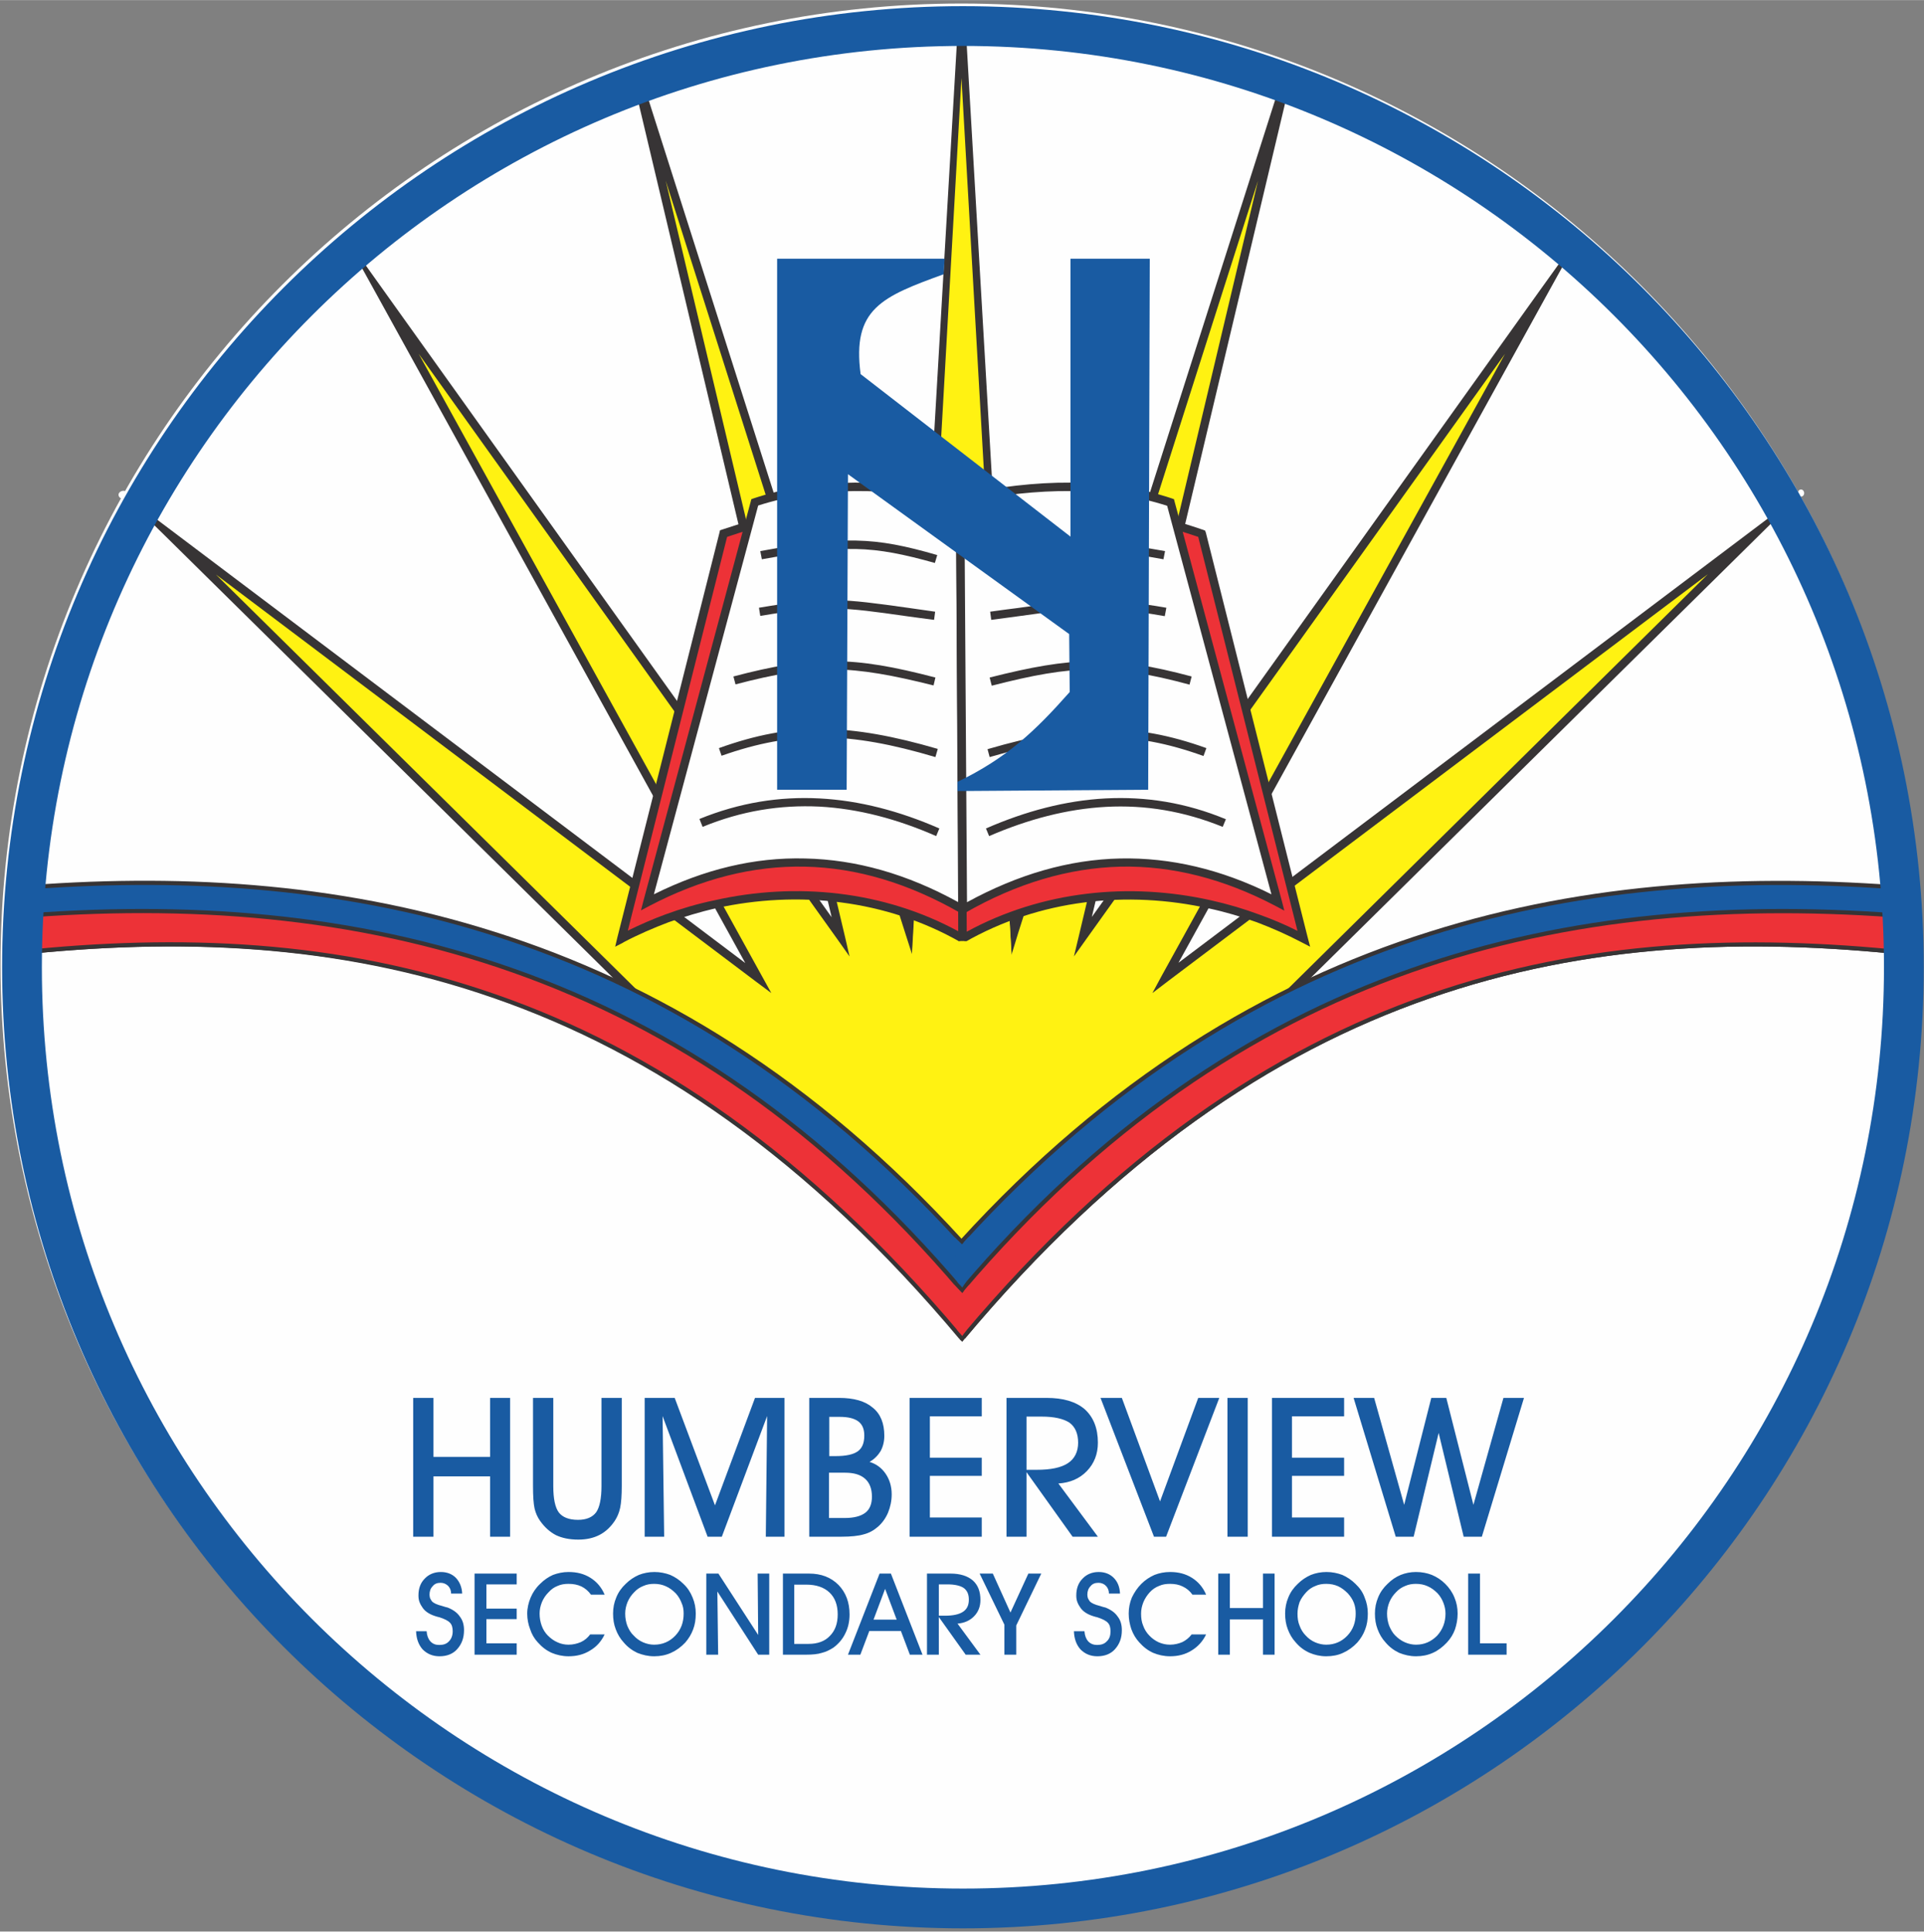 <svg clip-rule="evenodd" fill-rule="evenodd" height="704" image-rendering="optimizeQuality" shape-rendering="geometricPrecision" text-rendering="geometricPrecision" viewBox="0 0 7306 7333" width="701.333" xmlns="http://www.w3.org/2000/svg"><rect x="0" y="0" width="7306" height="7333" fill="#808080" stroke="none"/><path d="M3651 13c2014 0 3648 1634 3648 3648 0 2015-1634 3649-3648 3649C1636 7310 2 5676 2 3661 2 1647 1636 13 3651 13z" fill="#fefefe"/><path d="M3651 104l200 3435L4889 282l-777 3274 1747-2443-1434 2599 2240-1688-1884 1860-1128 935z" fill="#fff212"/><path d="M3667 103l195 3349L4874 279v-2l31 9-759 3195 1700-2377 158-220-131 237-1398 2534 2180-1643 190-143-169 167-1884 1859-1 1-1127 935-26 22v-34l-2-4714v-1zm169 3436L3667 651l2 4134 1102-913 1714-1692-2050 1545-59 45 35-65 1304-2362-1590 2222-47 66 19-79 680-2866-911 2857-25 82z" fill="#373435" fill-rule="nonzero"/><path d="M3653 104l-200 3435L2415 282l777 3274-1747-2442 1434 2599L640 2025l1884 1859 1127 935z" fill="#fff212"/><path d="M3669 105l-2 4714v34l-26-21-1127-936-1-1L629 2036l-170-167 190 143 2181 1644-1398-2535-131-237 157 220 1700 2378-758-3196 30-8 1 1 1011 3174 195-3350 32 1zm-32 547l-168 2888-5 85-26-81-910-2858 680 2867 18 78-46-65-1590-2223 1303 2362 36 65-59-44L820 2181l1714 1691 1101 914z" fill="#373435" fill-rule="nonzero"/><path d="M3651 296l190 3325-160 1158-28 40-39-47-151-1150z" fill="#fff212"/><path d="M3656 3563l9-1669c-292-62-680 52-917 131l-388 1539c399-211 897-229 1296-1z" fill="#ed3237"/><path d="M3640 3536l9-1629c-141-27-304-14-460 16-159 29-311 76-428 115l-377 1495c47-23 95-44 144-62 60-22 121-40 184-53 310-70 643-37 928 118zm41-1642l-10 1669v27l-23-13c-283-162-618-198-930-129-60 14-120 32-179 53-58 22-116 47-171 76l-1 1-31 16 8-34 388-1538 2-9 9-3c119-39 276-88 440-119 165-31 337-44 485-13l13 3z" fill="#373435" fill-rule="nonzero"/><path d="M3655 3452c3-520 7-1039 10-1558-292-62-562-66-799 13l-408 1518c399-210 798-201 1197 27z" fill="#fefefe"/><g fill="#373435" fill-rule="nonzero"><path d="M3639 3425l10-1518c-140-29-275-44-404-43s-251 18-366 55l-396 1476c191-95 382-141 574-136 194 4 388 59 582 166zm42-1531l-11 1558v27l-23-13c-197-113-394-172-591-176-196-4-393 46-590 149l-32 17 9-35 408-1518 2-8 8-3c120-40 249-59 384-60s276 15 423 46l13 3z"/><path d="M2656 3109c152-62 304-86 456-78s304 48 455 114l-12 29c-148-65-296-104-444-112-148-7-295 16-443 77zm74-269c139-50 263-74 394-73 131 2 269 27 437 76l-9 31c-165-49-300-74-428-75-127-1-248 22-384 70zm55-272c151-40 264-59 379-58 115 0 231 21 388 62l-7 30c-156-39-270-60-382-61-111-1-222 18-370 57zm97-261c252-43 321-34 564 0 33 5 68 10 105 15l-4 31c-41-5-74-10-105-14-239-34-307-43-555-1zm5-215c158-29 266-42 364-40 99 2 187 20 308 55l-9 30c-118-33-205-51-300-53-96-2-201 11-357 39z"/></g><path d="M3655 3563l-9-1669c292-61 680 53 917 132l388 1538c-399-210-897-228-1296-1z" fill="#ed3237"/><path d="M3639 3563l-9-1669v-13l13-2c148-31 320-18 485 13 164 31 321 79 440 119l8 3 3 8 387 1538 9 34-31-16-2-1c-55-29-112-54-170-76-59-21-119-39-180-52-312-70-646-34-929 128l-23 14zm23-1656l9 1630c285-155 617-189 928-119 63 14 124 32 183 54 50 18 98 38 145 62l-377-1496c-117-39-269-85-428-115-157-30-319-43-460-16z" fill="#373435" fill-rule="nonzero"/><path d="M3656 3452c-3-519-7-1039-10-1558 292-61 562-66 799 13 136 507 272 1013 407 1519-398-211-797-202-1196 26z" fill="#fefefe"/><path d="M3640 3452l-10-1558v-13l13-2c147-31 288-48 423-47s264 20 384 60l8 3 2 8 408 1519 9 35-32-17c-197-104-394-154-590-150-197 5-394 63-591 176l-23 13zm22-1545l10 1518c194-106 388-162 582-166 191-4 383 41 574 136l-396-1475c-115-37-237-55-366-56s-264 14-404 43z" fill="#373435" fill-rule="nonzero"/><path d="M4643 3139c-148-60-295-84-443-76s-296 47-444 111l-12-29c151-66 303-106 454-114 153-8 305 16 457 79zm-73-269c-136-49-256-72-383-71-128 1-263 27-429 75l-8-30c168-49 306-75 436-76 132-1 256 22 395 72zm-53-271c-147-40-258-58-370-58-111 1-226 22-381 62l-8-31c158-40 274-61 389-62s228 18 378 58zm-94-260c-247-43-315-33-554 0-31 4-65 9-105 14l-4-31c36-5 72-10 105-14 242-34 311-44 564-1zm-5-216c-156-28-262-41-357-39-96 2-182 20-300 53l-9-30c120-34 209-52 308-54 98-3 206 11 364 39z" fill="#373435" fill-rule="nonzero"/><path d="M2951 982h636l-4 59c-234 85-348 131-315 379l797 617V982h301l-3 1008-3 1008-724 5v-35c187-90 295-193 426-341l-2-220-840-607-5 1198h-264zm4292 2636c-1217-129-2430 79-3590 1465l-2-369c1124-1233 2416-1437 3591-1342z" fill="#195ba2"/><path d="M7242 3626c-607-65-1214-45-1813 164-599 208-1191 606-1770 1298l-14 17v-22l-2-369v-3l2-2c563-618 1168-978 1780-1171 611-194 1229-221 1818-174l7 1v7l1 246v9zm-1818 149c599-209 1205-229 1811-166l-1-230c-584-46-1198-18-1804 174-609 192-1211 550-1771 1164l2 344c576-684 1166-1078 1763-1286z" fill="#373435" fill-rule="nonzero"/><path d="M3646 3595h46v-22h-46z" fill="#fff212"/><path d="M7243 3618c-1217-129-2430 79-3590 1465l-1-185c1047-1234 2292-1528 3607-1418z" fill="#ed3237"/><path d="M7242 3626c-607-65-1214-45-1813 164-599 208-1191 606-1770 1298l-14 17v-22l-1-185v-2l2-3c524-618 1098-1001 1706-1215 608-215 1249-261 1908-206l8 1-1 8-16 138-1 8zm-1818 149c599-209 1205-229 1812-166l14-122c-654-53-1290-7-1893 206-604 213-1175 594-1697 1208l1 160c576-684 1166-1078 1763-1286z" fill="#373435" fill-rule="nonzero"/><path d="M65 3618c1217-129 2428 73 3588 1460l-2-364C2527 3481 1241 3277 66 3372z" fill="#195ba2"/><path d="M73 3609c606-64 1211-44 1810 163 596 207 1185 600 1762 1284l-2-339c-560-614-1160-972-1767-1164-606-193-1218-220-1802-174zm1804 178c-598-207-1204-226-1811-161l-9 1v-9l1-246v-8h7c589-48 1205-20 1815 174 611 193 1214 553 1777 1171l2 2v3l2 364v22l-14-17c-579-692-1171-1089-1770-1296z" fill="#373435" fill-rule="nonzero"/><path d="M3616 3595h46v-22h-46z" fill="#fff212"/><path d="M65 3618c1217-129 2428 79 3588 1465l-1-185C2605 3664 1364 3370 49 3480z" fill="#ed3237"/><path d="M72 3609c607-64 1212-43 1811 166 596 207 1185 602 1762 1286l-1-160c-522-614-1092-995-1695-1208-602-213-1237-260-1891-206zm1805 181c-598-209-1204-229-1811-164l-8 1-1-8-16-138-1-8 8-1c659-55 1299-9 1906 206 607 214 1180 597 1704 1215l2 3v2l1 185v22l-14-17c-579-692-1171-1090-1770-1298z" fill="#373435" fill-rule="nonzero"/><path d="M3625 4697l28 27 25-28-10 171-14 21-18-20z" fill="#195ba2"/><path d="M3624 4878l30 31 25-30-10 172-15 21-19-22z" fill="#ed3237"/><path d="M3642 5083l12 11 10-12 7 24s-13 4-15 4-17-2-17-3-3-21-3-21z" fill="#fefefe"/><path d="M1646 5834h-77v-527h77v224h215v-224h76v527h-76v-229h-215zm378-527h77v335c0 48 7 81 21 100 14 18 38 28 73 28 32 0 55-10 69-29 13-19 20-52 20-99v-335h77v334c0 36-2 64-6 83s-11 35-20 49c-16 24-35 42-58 54s-50 18-81 18c-34 0-62-6-85-17-23-12-43-30-60-54-10-14-17-30-21-47-4-18-6-46-6-86zm498 527h-74v-527h114l153 408 152-408h112v527h-71l5-458-172 458h-54l-171-458zm627-306h24c39 0 67-6 84-18s25-32 25-60c0-24-7-42-23-54-15-11-38-17-70-17h-40zm-1 235h60c35 0 61-7 78-20s25-34 25-61c0-30-9-53-26-68-18-16-43-23-77-23h-60zm38-456c56 0 99 12 128 37 30 24 44 60 44 107 0 22-5 41-14 58-10 16-23 30-42 41 26 8 46 23 61 45s23 48 23 78c0 25-5 48-14 70-9 21-22 39-38 53s-34 24-54 29c-20 6-49 9-85 9h-122v-527zm542 527h-274v-527h274v70h-197v157h197v69h-197v158h197zm170-254h39c53 0 92-8 118-25s39-44 39-78-11-60-33-76c-23-15-58-23-106-23h-57zm0 254h-76v-527h152c63 0 111 14 145 43 33 30 50 72 50 127 0 43-14 79-42 108s-64 44-108 47l150 202h-96l-175-245zm530 0h-46l-203-527h81l145 393 145-393h80zm310 0h-77v-527h77zm366 0h-274v-527h274v70h-198v157h198v69h-198v158h198zm36-527h78l114 406 103-406h57l103 406 114-406h78l-160 527h-69l-95-394-95 394h-68zm-3560 886h40c1 16 6 29 14 38 9 10 20 14 34 14 16 0 28-4 37-14 9-9 14-22 14-38 0-14-3-25-10-32-7-8-21-15-43-22-1 0-3 0-5-1-26-7-45-18-56-34-5-7-9-14-12-22s-4-16-4-25c0-27 8-48 24-64 15-16 36-25 61-25 24 0 43 8 57 22 14 15 23 35 24 60h-42c0-12-4-22-12-30-8-7-17-11-28-11-13 0-23 4-30 13-8 8-12 19-12 32 0 5 1 9 2 13 2 4 4 8 7 12 6 7 19 13 39 18 9 3 16 5 21 6 20 8 36 19 46 34 11 14 16 31 16 52 0 30-9 53-26 72-16 18-39 27-67 27-26 0-47-9-64-26-16-18-24-41-25-69zm382 89h-160v-308h160v41h-115v92h115v40h-115v92h115zm334-77c-13 27-31 47-55 61-24 15-51 22-82 22-23 0-45-5-64-13-20-9-37-22-53-40-13-14-23-31-29-50-7-18-11-38-11-59s5-42 13-61 20-37 36-52c15-15 31-26 49-34 19-7 38-11 59-11 32 0 59 7 83 22s42 36 54 64h-52c-10-14-22-24-36-31-15-7-31-10-49-10-15 0-29 2-42 8-13 5-24 13-34 24-11 11-19 23-25 37-6 15-9 29-9 44 0 17 3 32 8 46s13 27 23 37c11 11 23 20 37 26 13 6 27 9 42 9 17 0 33-4 47-10 15-7 26-17 35-29zm78-79c0 17 3 32 8 46 6 14 13 27 24 37 10 11 22 20 36 26s28 9 42 9c32 0 59-12 80-34 22-23 32-51 32-84 0-15-2-28-8-41-5-13-12-25-22-36-12-12-24-21-38-27-13-6-28-9-44-9-14 0-28 2-41 8-13 5-25 13-35 24-11 11-19 23-25 37-6 15-9 29-9 44zm-46 0c0-22 4-42 12-61 8-20 20-37 36-52 15-15 32-26 50-34 18-7 38-11 59-11s41 4 60 11c18 8 35 19 50 34 16 15 27 32 35 52 8 19 12 39 12 61s-3 42-10 60c-7 19-17 35-30 50-16 17-34 30-54 39s-41 13-64 13-44-5-64-13c-19-9-37-22-52-40-13-14-23-31-30-50-7-18-10-38-10-59zm399 156h-45v-308h46l151 233-2-233h44v308h-42l-155-240zm289-41h54c35 0 62-10 81-30 20-20 30-47 30-82s-10-63-31-83-51-30-88-30h-46zm43 41h-86v-308h99c46 0 83 14 112 43 28 29 42 66 42 112 0 26-5 50-16 72-10 21-25 39-45 54-14 9-28 16-44 20-15 5-36 7-62 7zm346-133l-44-117-44 117zm-104 43l-34 90h-47l120-308h43l120 308h-48l-34-90zm264-58h23c31 0 54-5 69-15s22-25 22-46c0-20-6-34-19-44-13-9-34-14-62-14h-33zm0 148h-45v-308h89c37 0 65 9 85 26 19 17 29 41 29 74 0 25-8 46-25 63-16 16-37 25-62 27l87 118h-56l-102-143zm294-111v111h-45v-114l-94-194h50l67 148 68-148h49zm219 22h40c1 16 6 29 14 38 9 10 21 14 34 14 16 0 28-4 37-14 10-9 14-22 14-38 0-14-3-25-10-32-7-8-21-15-43-22-1 0-3 0-5-1-26-7-45-18-56-34-5-7-9-14-12-22s-4-16-4-25c0-27 8-48 24-64 15-16 36-25 61-25 24 0 43 8 57 22 15 15 23 35 24 60h-42c0-12-4-22-12-30-7-7-17-11-28-11-13 0-23 4-30 13-8 8-12 19-12 32 0 5 1 9 2 13 2 4 4 8 7 12 6 7 19 13 39 18 9 3 16 5 21 6 20 8 36 19 46 34 11 14 16 31 16 52 0 30-9 53-26 72-16 18-39 27-67 27-26 0-47-9-64-26-16-18-24-41-25-69zm502 12c-13 27-32 47-55 61-24 15-51 22-82 22-23 0-45-5-64-13-20-9-37-22-53-40-13-14-23-31-30-50-6-18-10-38-10-59s4-42 12-61c9-19 21-37 36-52s32-26 50-34c18-7 38-11 59-11 32 0 59 7 83 22s42 36 54 64h-52c-10-14-22-24-37-31-14-7-30-10-48-10-15 0-29 2-42 8-13 5-25 13-35 24s-18 23-24 37c-6 15-9 29-9 44 0 17 2 32 8 46 5 14 13 27 23 37 10 11 23 20 36 26 14 6 28 9 43 9 17 0 33-4 47-10 14-7 26-17 35-29zm90 77h-44v-308h44v131h126v-131h44v308h-44v-134h-126zm257-156c0 17 2 32 8 46 5 14 13 27 23 37 10 11 22 20 36 26s28 9 42 9c32 0 59-12 80-34 22-23 32-51 32-84 0-15-2-28-7-41s-13-25-23-36c-12-12-24-21-37-27-14-6-28-9-45-9-14 0-28 2-41 8-13 5-25 13-35 24s-19 23-25 37c-5 15-8 29-8 44zm-47 0c0-22 4-42 12-61 8-20 20-37 36-52 15-15 32-26 50-34 18-7 38-11 59-11s41 4 60 11c18 8 35 19 50 34 16 15 28 32 35 52 8 19 12 39 12 61s-3 42-10 60c-7 19-17 35-30 50-16 17-34 30-54 39-19 9-41 13-64 13s-44-5-63-13c-20-9-38-22-53-40-13-14-23-31-30-50-7-18-10-38-10-59zm387 0c0 17 3 32 8 46 6 14 13 27 23 37 11 11 23 20 37 26s28 9 42 9c32 0 58-12 80-34 21-23 32-51 32-84 0-15-3-28-8-41s-12-25-22-36c-12-12-24-21-38-27-13-6-28-9-44-9-14 0-28 2-41 8-13 5-25 13-35 24-11 11-19 23-25 37-6 15-9 29-9 44zm-46 0c0-22 4-42 12-61 8-20 20-37 36-52 15-15 31-26 50-34 18-7 37-11 58-11 22 0 42 4 60 11 19 8 36 19 51 34s27 32 35 52c8 19 12 39 12 61s-4 42-10 60c-7 19-17 35-31 50-16 17-33 30-53 39s-41 13-64 13-44-5-64-13c-19-9-37-22-52-40-13-14-23-31-30-50-7-18-10-38-10-59zm500 156h-146v-308h45v265h101z" fill="#195ba2" fill-rule="nonzero"/><path d="M6839 1858c7 0 12 7 12 14s-5 13-12 13-12-6-12-13 5-14 12-14zm-6370 5c10 0 19 7 19 15 0 9-9 16-19 16s-19-7-19-16c0-8 9-15 19-15z" fill="#fefefe"/><path d="M3657 174c1931 0 3497 1566 3497 3498 0 1931-1566 3498-3497 3498-1932 0-3498-1567-3498-3498 0-1932 1566-3498 3498-3498zm0-151c2014 0 3648 1634 3648 3649S5671 7321 3657 7321C1642 7321 8 5687 8 3672S1642 23 3657 23z" fill="#195ba2"/></svg>